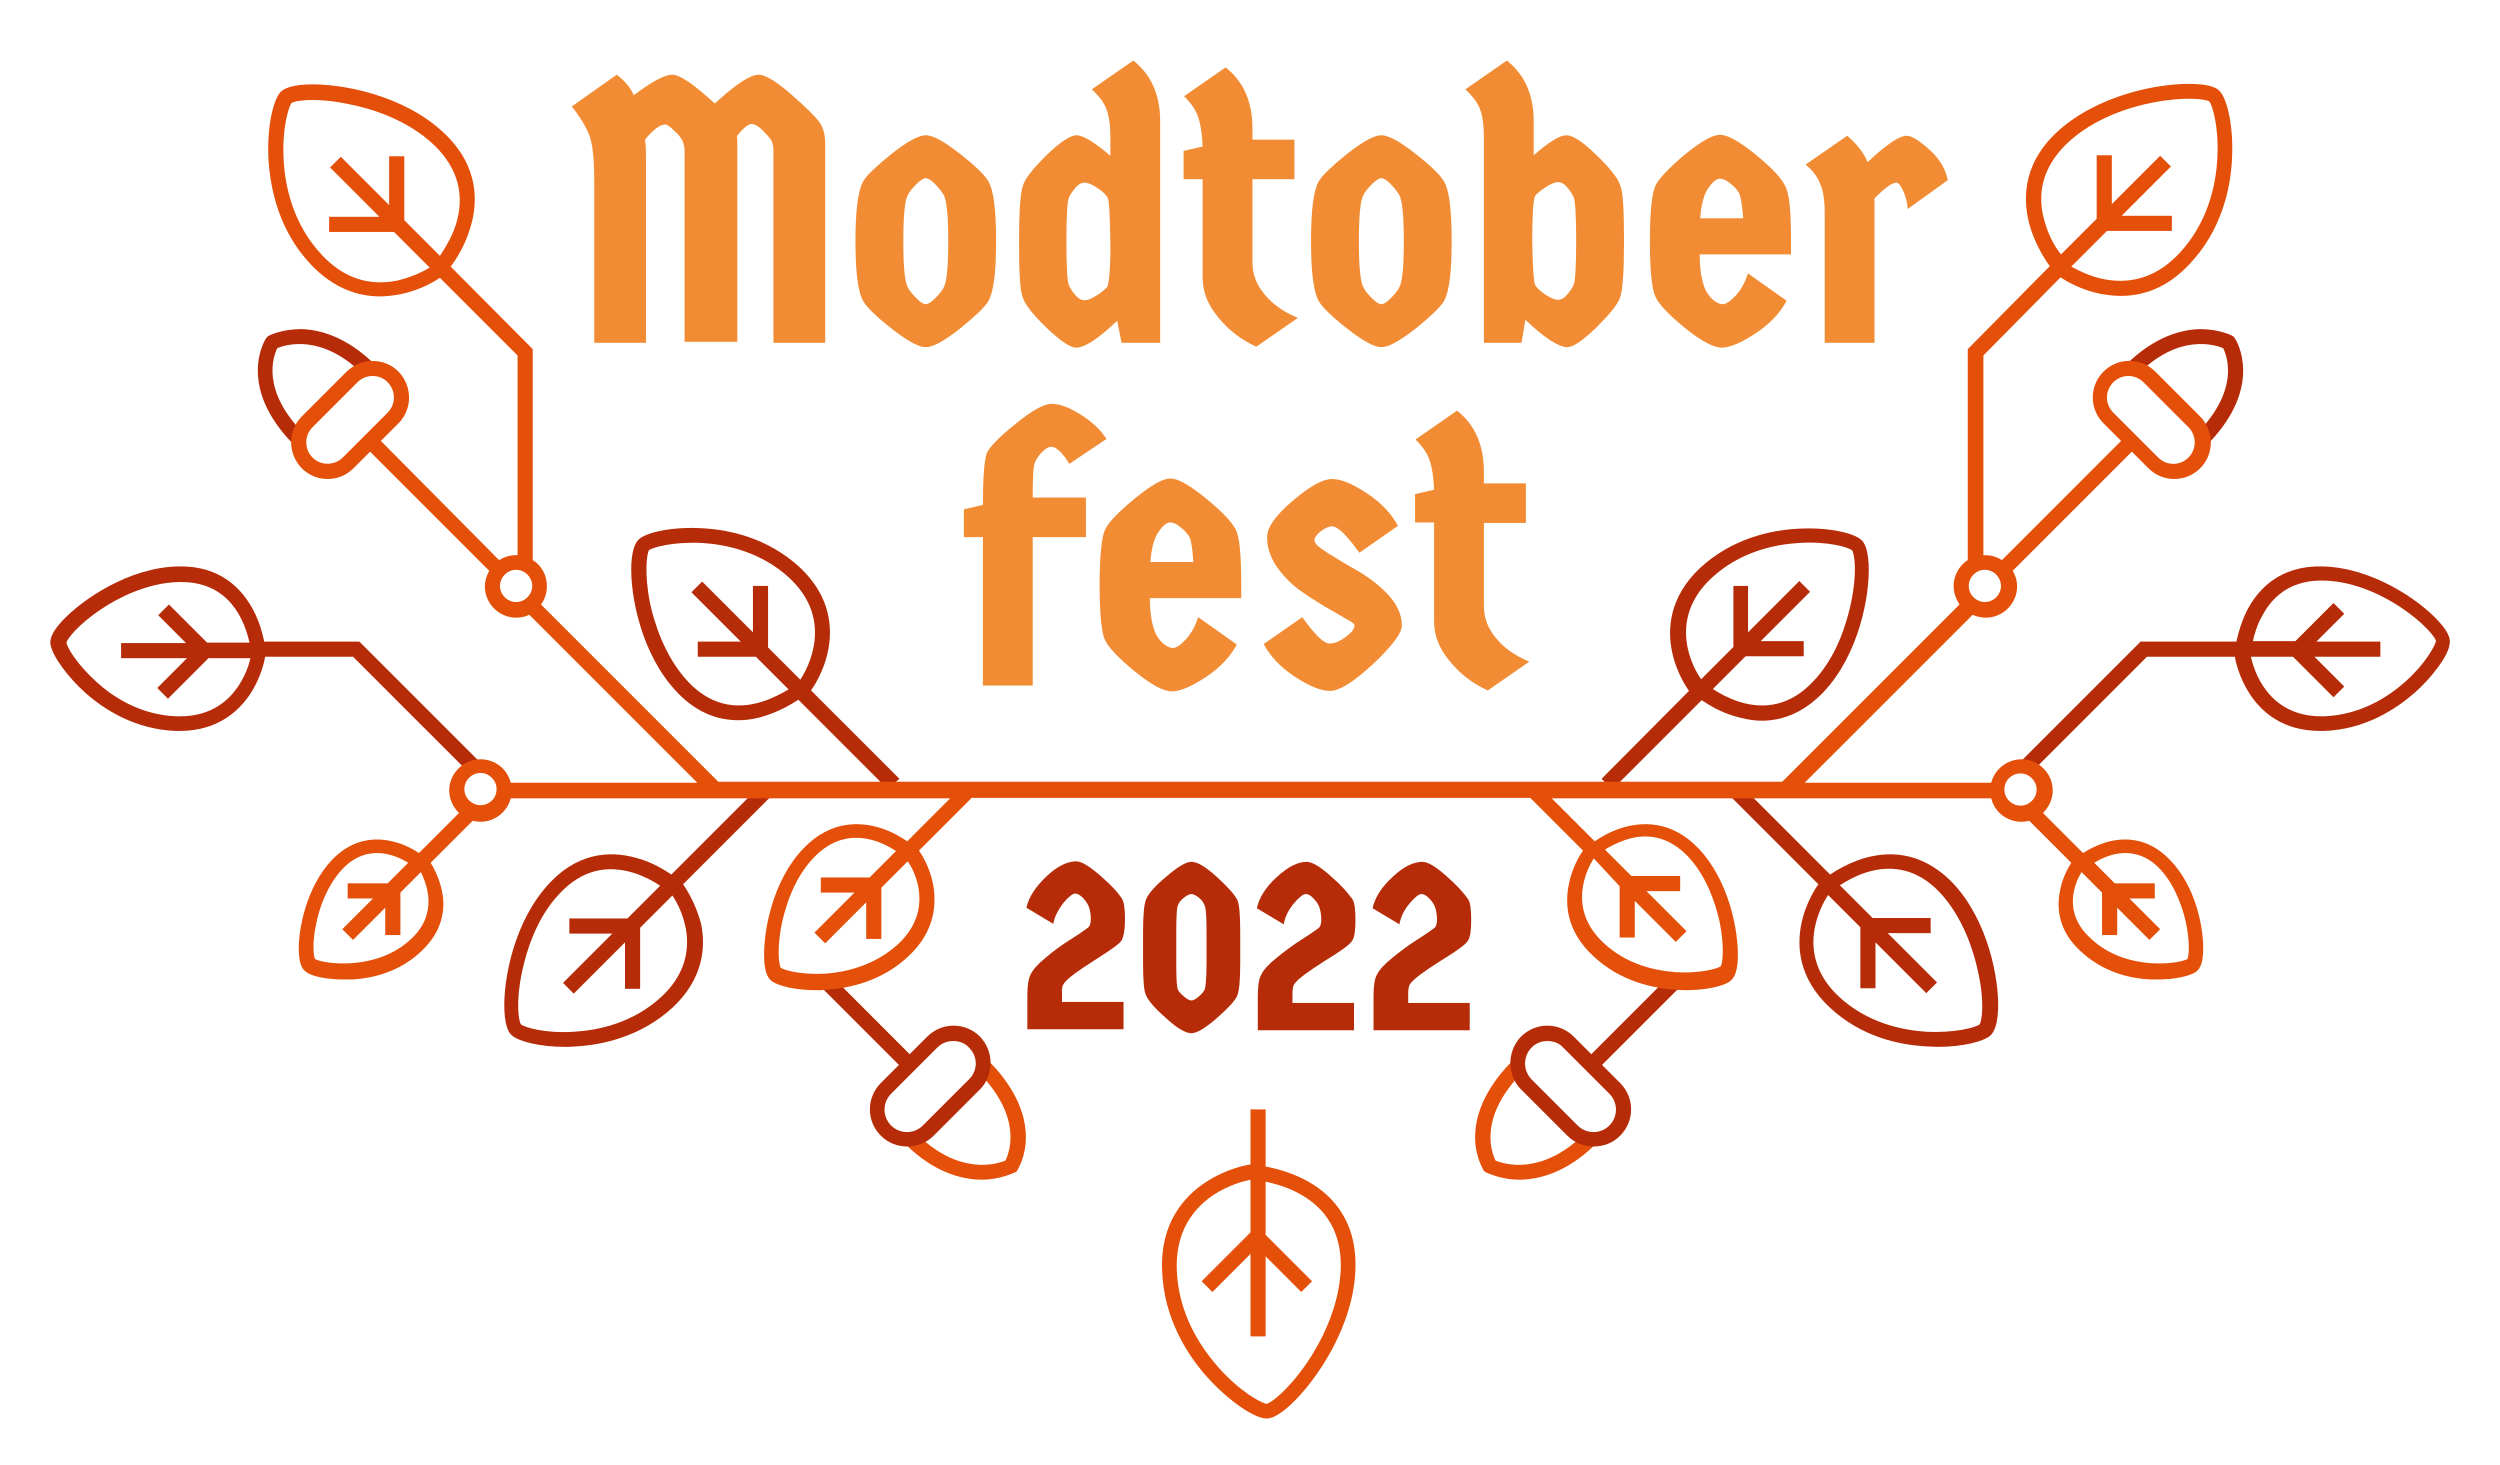 <?xml version="1.0" encoding="utf-8"?>
<!-- Generator: Adobe Illustrator 26.5.0, SVG Export Plug-In . SVG Version: 6.00 Build 0)  -->
<svg version="1.1" id="Logo" xmlns="http://www.w3.org/2000/svg" x="0px" y="0px"
     viewBox="0 0 512 300" style="enable-background:new 0 0 512 300;" xml:space="preserve">
<style type="text/css">
	.st0{fill:#E44F09;}
	.st1{fill:#B62C08;}
	.st2{fill:#F28C34;}
</style>
    <g>
	<path class="st0" d="M311.2,241.6c0.1,0,0.2,0,0.3,0c3.7-0.1,9.4-1.4,15.4-7.4l-2.2-2.2c-8.9,8.9-16.6,6.4-18.4,5.7
		c-0.8-1.6-3.7-8.9,5.7-18.3l-2.2-2.2c-3.5,3.5-7.7,9.1-7.7,15.7c0,4.1,1.7,6.6,1.7,6.7l0.2,0.3l0.3,0.2
		C304.7,240.2,307.3,241.6,311.2,241.6z"/>
        <path class="st1" d="M311.5,223.1l9.5,9.5c1.5,1.5,3.4,2.2,5.4,2.2c2,0,3.9-0.7,5.4-2.2c3-3,3-7.8,0-10.8l-3.7-3.7l16.1-16.1
		l-2.2-2.2l-16.1,16.1l-3.6-3.6c-3-3-7.8-3-10.8,0C308.6,215.3,308.6,220.2,311.5,223.1z M313.7,214.5c0.9-0.9,2.1-1.3,3.2-1.3
		c1.2,0,2.4,0.4,3.2,1.3l9.5,9.5c1.8,1.8,1.8,4.7,0,6.5c-1.8,1.8-4.7,1.8-6.5,0l-9.5-9.5C311.9,219.2,311.9,216.3,313.7,214.5z"/>
        <path class="st1" d="M249.1,208.6c-2.3,2-4,3-5.1,3c-1.2,0-2.9-1-5.1-3c-2.3-2-3.7-3.6-4.2-4.8c-0.4-0.7-0.6-2.9-0.6-6.7v-6.2
		c0-3.6,0.2-5.9,0.7-6.9c0.5-1.1,1.8-2.6,4.1-4.5c2.3-2,4-3,5.1-3c1.2,0,2.9,1,5.1,3c2.2,2,3.7,3.6,4.3,4.8c0.4,0.8,0.6,3,0.6,6.7
		v6.2c0,3.6-0.2,5.9-0.7,6.9C252.8,205.1,251.4,206.6,249.1,208.6z M242.5,204.1c0.6,0.5,1.1,0.8,1.5,0.8c0.4,0,0.9-0.3,1.5-0.8
		c0.6-0.5,1-1,1.2-1.4c0.2-0.4,0.4-2.3,0.4-5.6v-6.2c0-2.8-0.1-4.6-0.3-5.2c-0.2-0.7-0.6-1.3-1.2-1.8c-0.6-0.5-1.2-0.8-1.6-0.8
		c-0.4,0-1,0.3-1.6,0.8c-0.6,0.5-1,1-1.2,1.6c-0.2,0.5-0.3,2.4-0.3,5.5v6.2c0,3.3,0.1,5.2,0.4,5.6
		C241.5,203.2,241.9,203.6,242.5,204.1z"/>
        <path class="st1" d="M217.9,201.4c0.8-1.1,2.9-2.6,6.2-4.7c3.3-2.1,5.2-3.4,5.6-4.1c0.4-0.7,0.7-2.1,0.7-4.3c0-2.2-0.2-3.5-0.6-4.2
		c-0.8-1.3-2.3-2.9-4.5-4.8c-2.2-1.9-3.8-2.9-4.9-2.9c-1.8,0-3.9,1-6.1,3.1c-2.2,2.1-3.6,4.2-4.1,6.4l5.5,3.3c0.3-1.6,1.1-3,2.1-4.3
		c1.1-1.3,1.9-1.9,2.4-1.9c0.5,0,1,0.3,1.7,1c0.6,0.7,1,1.3,1.2,2c0.2,0.7,0.3,1.5,0.3,2.3c0,0.8-0.2,1.4-0.6,1.7
		c-0.4,0.3-1.5,1.1-3.4,2.3c-1.9,1.2-3.7,2.5-5.2,3.8c-1.6,1.3-2.6,2.4-3.1,3.4c-0.5,1-0.7,2.4-0.7,4.4v6.9h19.7v-5.6h-12.6v-1.8
		C217.4,202.5,217.6,201.8,217.9,201.4z"/>
        <path class="st1" d="M267.6,176.5c1.1,0,2.8,1,4.9,2.9c2.2,1.9,3.6,3.5,4.5,4.8c0.4,0.6,0.6,2,0.6,4.2c0,2.2-0.2,3.6-0.7,4.3
		c-0.4,0.7-2.3,2.1-5.6,4.1c-3.3,2.1-5.4,3.6-6.2,4.7c-0.3,0.4-0.4,1.1-0.4,2.1v1.8h12.6v5.6h-19.7V204c0-2,0.2-3.5,0.7-4.4
		c0.5-1,1.5-2.1,3.1-3.4c1.6-1.3,3.3-2.6,5.2-3.8c1.9-1.2,3-2,3.4-2.3c0.4-0.3,0.6-0.9,0.6-1.7c0-0.8-0.1-1.6-0.3-2.3
		c-0.2-0.7-0.6-1.4-1.2-2c-0.6-0.7-1.2-1-1.7-1c-0.5,0-1.3,0.6-2.4,1.9c-1.1,1.3-1.8,2.7-2.1,4.3l-5.5-3.3c0.5-2.2,1.8-4.3,4.1-6.4
		C263.8,177.5,265.8,176.5,267.6,176.5z"/>
        <path class="st1" d="M291.3,176.5c1.1,0,2.8,1,4.9,2.9c2.2,1.9,3.6,3.5,4.5,4.8c0.4,0.6,0.6,2,0.6,4.2c0,2.2-0.2,3.6-0.7,4.3
		c-0.4,0.7-2.3,2.1-5.6,4.1c-3.3,2.1-5.4,3.6-6.2,4.7c-0.3,0.4-0.4,1.1-0.4,2.1v1.8H301v5.6h-19.7V204c0-2,0.2-3.5,0.7-4.4
		c0.5-1,1.5-2.1,3.1-3.4c1.6-1.3,3.3-2.6,5.2-3.8c1.9-1.2,3-2,3.4-2.3c0.4-0.3,0.6-0.9,0.6-1.7c0-0.8-0.1-1.6-0.3-2.3
		c-0.2-0.7-0.6-1.4-1.2-2c-0.6-0.7-1.2-1-1.7-1c-0.5,0-1.3,0.6-2.4,1.9c-1.1,1.3-1.8,2.7-2.1,4.3l-5.5-3.3c0.5-2.2,1.8-4.3,4.1-6.4
		C287.4,177.5,289.5,176.5,291.3,176.5z"/>
        <path class="st1" d="M499.4,127.2c-4-4.4-13.7-11-23.8-11.2c-8.8-0.2-13.2,4.8-15.4,9c-1.2,2.4-1.8,4.7-2.2,6.4h-19.6l-24.3,24.3
		l2.2,2.2l23.4-23.4h18c0.1,0.7,0.8,4.2,3.1,7.7c2.3,3.5,6.6,7.5,14.4,7.5c0.2,0,0.5,0,0.8,0c8.3-0.3,14.6-4.4,18.5-7.8
		c3.4-3,7.1-7.7,7.2-10.2C501.8,131.3,501.9,129.9,499.4,127.2z M492.5,139.7c-3.5,3.1-9.1,6.7-16.5,7c-0.2,0-0.4,0-0.6,0
		c-11.1,0-13.9-9.7-14.4-12.2h8.6l8.3,8.3l2.2-2.2l-6.1-6.1h13.5v-3.1h-13.1l5.7-5.7l-2.2-2.2l-7.8,7.8h-8.7c0.3-1.4,0.8-3.2,1.8-5
		c2.6-5,6.8-7.5,12.6-7.4c6.8,0.1,12.9,3.5,15.9,5.5c4.8,3.2,7.1,6.2,7.2,6.9C498.6,132.4,496.7,136,492.5,139.7z"/>
        <path class="st1" d="M381.3,175.9c-2.7,0.9-5,2.2-6.5,3.2l-18.3-18.3l-2.2,2.2l18.1,18.1c-0.2,0.3-2.6,3.6-3.5,8.2
		c-0.9,4.5-0.6,11,5.8,17c6.5,6.1,14.3,7.7,19.8,8c0.8,0,1.5,0.1,2.3,0.1c5.2,0,9.4-1.1,10.8-2.3c0.3-0.3,1.4-1.2,1.6-5.1
		c0.3-6.3-2-18.6-9.4-26.3C393.1,173.9,386.1,174.4,381.3,175.9z M405.4,209.8c-0.7,0.6-5,1.8-10.9,1.5c-4.9-0.3-12.1-1.8-17.9-7.2
		c-9.3-8.7-3.6-18.7-2.2-20.8l6.6,6.6v12.5h3.1V193l10.4,10.4l2.2-2.2l-10.1-10.1h8.8v-3.1h-11.9l-6.7-6.7c1.4-0.9,3.2-1.9,5.3-2.6
		c5.7-1.8,10.8-0.5,15.1,4c5,5.3,7.1,12.5,7.9,16.3C406.5,205.2,405.9,209.2,405.4,209.8z"/>
        <path class="st1" d="M330.2,161.7l18.3-18.3c1.5,1,3.8,2.4,6.5,3.2c1.7,0.5,3.7,1,5.8,1c3.9,0,8.3-1.4,12.5-5.7
		c7.4-7.7,9.7-20,9.4-26.3c-0.2-3.9-1.2-4.8-1.6-5.1c-1.6-1.4-6.9-2.6-13.1-2.2c-5.4,0.3-13.3,2-19.8,8c-6.4,6-6.7,12.6-5.8,17
		c0.9,4.6,3.3,7.9,3.5,8.2L328,159.5L330.2,161.7z M350.5,118.4c5.8-5.4,12.9-6.9,17.9-7.2c5.9-0.4,10.2,0.9,10.9,1.5
		c0.5,0.7,1.1,4.6-0.2,10.7c-0.8,3.8-2.8,11.1-7.9,16.3c-4.3,4.5-9.4,5.8-15.1,4c-2.1-0.7-4-1.7-5.3-2.6l6.7-6.7h11.9v-3.1h-8.8
		l10.1-10.1l-2.2-2.2L358,129.5V120H355v12.5l-6.6,6.6C346.9,137.1,341.2,127.1,350.5,118.4z"/>
        <path class="st1" d="M455.3,71.3c0.8,1.6,3.5,8.6-5.6,17.7l2.2,2.2c3.4-3.4,7.5-8.8,7.5-15.3c0-4-1.6-6.5-1.7-6.6l-0.2-0.3
		l-0.3-0.2c-0.1-0.1-2.7-1.4-6.7-1.4c-3.6,0.1-9.1,1.4-15,7.2l2.2,2.2C446.1,68.2,453.6,70.6,455.3,71.3z"/>
        <path class="st1" d="M73.6,131.4H54.1c-0.3-1.7-1-4.1-2.2-6.4c-2.2-4.2-6.6-9.2-15.4-9c-10.1,0.2-19.7,6.8-23.8,11.2
		c-2.5,2.7-2.4,4.1-2.4,4.5c0.2,2.5,3.8,7.2,7.2,10.2c3.8,3.4,10.2,7.5,18.5,7.8c0.3,0,0.5,0,0.8,0c7.8,0,12.1-4.1,14.4-7.5
		c2.3-3.5,3-7,3.1-7.7h18l23.4,23.4l2.2-2.2L73.6,131.4z M36.9,146.7c-0.2,0-0.4,0-0.6,0c-7.4-0.2-13.1-3.9-16.5-7
		c-4.1-3.7-6.1-7.2-6.2-8.1c0.2-0.8,2.4-3.7,7.2-6.9c3-2,9.2-5.4,15.9-5.5c0.1,0,0.3,0,0.4,0c10,0,13,8,14,12.4h-8.7l-7.8-7.8
		l-2.2,2.2l5.7,5.7H24.8v3.1h13.5l-6.1,6.1l2.2,2.2l8.3-8.3h8.6C50.8,137,47.9,146.7,36.9,146.7z"/>
        <path class="st0" d="M201,241.6c-0.1,0-0.2,0-0.3,0c-3.7-0.1-9.4-1.4-15.4-7.4l2.2-2.2c8.9,8.9,16.6,6.4,18.4,5.7
		c0.8-1.6,3.7-8.9-5.7-18.3l2.2-2.2c3.5,3.5,7.7,9.1,7.7,15.7c0,4.1-1.7,6.6-1.7,6.7l-0.2,0.3l-0.3,0.2
		C207.5,240.2,204.9,241.6,201,241.6z"/>
        <path class="st1" d="M200.7,212.3c-3-3-7.8-3-10.8,0l-3.6,3.6l-16.1-16.1L168,202l16.1,16.1l-3.7,3.7c-3,3-3,7.8,0,10.8
		c1.5,1.5,3.4,2.2,5.4,2.2c2,0,3.9-0.7,5.4-2.2l9.5-9.5C203.6,220.2,203.6,215.3,200.7,212.3z M198.5,221l-9.5,9.5
		c-1.8,1.8-4.7,1.8-6.5,0c-1.8-1.8-1.8-4.7,0-6.5l9.5-9.5c0.9-0.9,2.1-1.3,3.2-1.3c1.2,0,2.4,0.4,3.2,1.3
		C200.3,216.3,200.3,219.2,198.5,221z"/>
        <path class="st1" d="M139.9,181.1L158,163l-2.2-2.2l-18.3,18.3c-1.5-1-3.8-2.4-6.5-3.2c-4.8-1.5-11.8-2-18.3,4.8
		c-7.4,7.7-9.7,20-9.4,26.3c0.2,3.9,1.2,4.8,1.6,5.1c1.4,1.2,5.7,2.3,10.8,2.3c0.7,0,1.5,0,2.3-0.1c5.4-0.3,13.3-2,19.8-8
		c6.4-6,6.7-12.6,5.8-17C142.4,184.6,140.1,181.4,139.9,181.1z M135.5,204.1c-5.8,5.4-12.9,6.9-17.9,7.2c-5.9,0.4-10.2-0.9-10.9-1.5
		c-0.5-0.7-1.1-4.6,0.2-10.7c0.8-3.8,2.8-11.1,7.9-16.3c4.3-4.5,9.4-5.8,15.1-4c2.1,0.7,4,1.7,5.3,2.6l-6.7,6.7h-11.9v3.1h8.8
		l-10.1,10.1l2.2,2.2L128,193v9.5h3.1v-12.5l6.6-6.6C139.1,185.4,144.8,195.4,135.5,204.1z"/>
        <path class="st1" d="M184.2,159.5l-18.1-18.1c0.2-0.3,2.6-3.6,3.5-8.2c0.9-4.5,0.6-11-5.8-17c-6.5-6-14.3-7.7-19.8-8
		c-6.2-0.4-11.5,0.8-13.1,2.2c-0.3,0.3-1.4,1.2-1.6,5.1c-0.3,6.3,2,18.6,9.4,26.3c4.2,4.4,8.6,5.7,12.5,5.7c2.1,0,4.1-0.4,5.8-1
		c2.7-0.9,5-2.2,6.5-3.2l18.3,18.3L184.2,159.5z M156.1,143.7c-5.7,1.8-10.8,0.5-15.1-4c-5-5.3-7.1-12.5-7.9-16.3
		c-1.2-6.1-0.6-10.1-0.2-10.7c0.7-0.6,5-1.8,10.9-1.5c4.9,0.3,12.1,1.8,17.9,7.2c9.3,8.7,3.6,18.7,2.2,20.8l-6.6-6.6V120h-3.1v9.5
		l-10.4-10.4l-2.2,2.2l10.1,10.1h-8.8v3.1h11.9l6.7,6.7C160.1,142,158.3,143,156.1,143.7z"/>
        <path class="st1" d="M60.3,91.2c-3.4-3.4-7.5-8.8-7.5-15.3c0-4,1.6-6.5,1.7-6.6l0.2-0.3l0.3-0.2c0.1-0.1,2.7-1.4,6.7-1.4
		c3.6,0.1,9.1,1.4,15,7.2l-2.2,2.2c-8.6-8.6-16-6.2-17.7-5.5c-0.8,1.6-3.5,8.6,5.6,17.7L60.3,91.2z"/>
        <path class="st0" d="M422,56.8c1.2,0.8,4.2,2.6,8.3,3.4c1.2,0.2,2.6,0.4,4,0.4c4.3,0,9.4-1.4,14.2-6.6c6.5-6.9,8.3-15.4,8.6-21.2
		c0.4-6.6-0.9-12.3-2.4-14c-0.3-0.4-1.3-1.5-5.4-1.6c-6.8-0.3-20,2.2-28.3,10.1c-7.2,6.9-6.7,14.5-5.1,19.6c1.1,3.3,2.7,6,3.9,7.6
		L403,71.5l0,43.2c-1.7,1.1-2.9,3.1-2.9,5.3c0,1.4,0.5,2.7,1.2,3.8l-36.3,36.3H256.3h-0.4H147.1l-36.3-36.3c0.8-1.1,1.2-2.4,1.2-3.8
		c0-2.2-1.1-4.2-2.9-5.3V71.5L92.3,54.6c1.2-1.6,2.9-4.3,3.9-7.6c1.7-5.1,2.1-12.7-5.1-19.6c-8.3-8-21.4-10.4-28.3-10.1
		c-4.1,0.2-5.1,1.3-5.4,1.6c-1.5,1.7-2.8,7.4-2.4,14c0.4,5.8,2.1,14.3,8.6,21.2c4.8,5.1,9.9,6.6,14.2,6.6c1.4,0,2.8-0.2,4-0.4
		c4.1-0.8,7.1-2.6,8.3-3.4l15.9,15.9v40.9c-0.1,0-0.3,0-0.4,0c-1.2,0-2.4,0.4-3.4,1L78,90.3l3.6-3.6c2.9-2.9,2.9-7.6,0-10.6
		c-2.9-2.9-7.6-2.9-10.6,0l-9.2,9.2c-2.9,2.9-2.9,7.6,0,10.6c1.5,1.5,3.4,2.2,5.3,2.2c1.9,0,3.8-0.7,5.3-2.2l3.4-3.4l24.4,24.4
		c-0.5,0.9-0.9,2-0.9,3.2c0,3.5,2.9,6.4,6.4,6.4c1,0,1.9-0.2,2.7-0.6l34.4,34.4h-38.2c-0.7-2.8-3.2-4.8-6.2-4.8
		c-3.5,0-6.4,2.9-6.4,6.4c0,1.8,0.8,3.4,2,4.6l-8.2,8.2c-1.1-0.7-2.6-1.6-4.4-2.1c-3.5-1.1-8.7-1.4-13.4,3.5
		c-5.3,5.6-7,14.4-6.8,18.9c0.1,2,0.5,3.3,1.3,3.9c1.2,1.1,4.5,1.7,8,1.7c0.5,0,1.1,0,1.6,0c3.9-0.2,9.6-1.4,14.2-5.8
		c4.7-4.4,4.9-9.2,4.2-12.4c-0.6-2.8-1.8-4.9-2.3-5.7l8.6-8.6c0.5,0.1,1.1,0.2,1.6,0.2c3,0,5.5-2.1,6.2-4.8h90l-8.8,8.8
		c-1.3-0.9-3.2-2-5.4-2.7c-4.1-1.3-10.2-1.7-15.8,4.1c-6.4,6.6-8.3,17.1-8.1,22.6c0.1,3.4,1.1,4.2,1.4,4.5c1.4,1.2,5.3,2,9.4,2
		c0.6,0,1.2,0,1.9-0.1c4.7-0.3,11.4-1.7,16.9-6.9c5.5-5.2,5.7-10.8,5-14.7c-0.7-3.6-2.4-6.2-2.9-6.9l10.8-10.8h57h0.4h57l10.8,10.8
		c-0.5,0.7-2.2,3.3-2.9,6.9c-0.8,3.9-0.6,9.5,5,14.7c5.5,5.2,12.3,6.6,16.9,6.9c0.6,0,1.2,0.1,1.9,0.1c4.1,0,8.1-0.8,9.4-2
		c0.3-0.3,1.3-1.1,1.4-4.5c0.2-5.4-1.7-15.9-8.1-22.6c-5.6-5.8-11.7-5.4-15.8-4.1c-2.2,0.7-4.1,1.8-5.4,2.7l-8.8-8.8h90
		c0.7,2.8,3.2,4.8,6.2,4.8c0.6,0,1.1-0.1,1.6-0.2l8.6,8.6c-0.5,0.8-1.8,2.9-2.3,5.7c-0.7,3.3-0.5,8.1,4.2,12.4
		c4.7,4.4,10.3,5.6,14.2,5.8c0.5,0,1.1,0,1.6,0c3.5,0,6.8-0.7,8-1.7c0.8-0.7,1.2-1.9,1.3-3.9c0.2-4.6-1.4-13.4-6.8-18.9
		c-4.7-4.9-9.9-4.6-13.4-3.5c-1.8,0.6-3.3,1.4-4.4,2.1l-8.2-8.2c1.2-1.2,2-2.8,2-4.6c0-3.5-2.9-6.4-6.4-6.4c-3,0-5.5,2.1-6.2,4.8
		h-38.2l34.4-34.4c0.8,0.4,1.8,0.6,2.7,0.6c3.5,0,6.4-2.9,6.4-6.4c0-1.2-0.3-2.2-0.9-3.2l24.4-24.4l3.4,3.4c1.4,1.4,3.3,2.2,5.3,2.2
		c2,0,3.9-0.8,5.3-2.2c2.9-2.9,2.9-7.6,0-10.6l-9.2-9.2c-1.4-1.4-3.3-2.2-5.3-2.2c-2,0-3.9,0.8-5.3,2.2c-1.4,1.4-2.2,3.3-2.2,5.3
		c0,2,0.8,3.9,2.2,5.3l3.6,3.6l-24.4,24.4c-1-0.6-2.1-1-3.4-1c-0.1,0-0.3,0-0.4,0l0-40.9L422,56.8z M418.9,45.9
		c-2-6.2-0.5-11.7,4.3-16.4c5.7-5.5,13.5-7.7,17.7-8.5c6.7-1.3,10.9-0.7,11.6-0.2c0.6,0.8,2,5.3,1.6,11.8c-0.3,5.3-1.9,13-7.8,19.3
		c-4.3,4.6-9.5,6.4-15.3,5.3c-3.1-0.6-5.5-1.9-6.8-2.6l7.3-7.3h13.3v-3.1h-10.3l10.1-10.1l-2.2-2.2l-9.9,9.9l0-10h-3.1l0,13
		l-7.3,7.3C421.1,50.9,419.7,48.6,418.9,45.9z M90.1,52.4l-7.3-7.3V32h-3.1v10l-9.9-9.9l-2.2,2.2l10.1,10.1H67.4v3.1h13.3l7.3,7.3
		c-1.3,0.8-3.7,2-6.8,2.7c-5.8,1.1-10.9-0.6-15.3-5.3c-5.9-6.3-7.5-14-7.8-19.3c-0.4-6.5,1-11,1.6-11.8c0.7-0.5,4.9-1.2,11.6,0.2
		c4.2,0.8,12,3,17.7,8.5c4.8,4.7,6.3,10.2,4.3,16.4C92.5,48.6,91.1,50.9,90.1,52.4z M70.2,93.7c-1.7,1.7-4.5,1.7-6.2,0
		c-1.7-1.7-1.7-4.5,0-6.2l9.2-9.2c0.9-0.9,2-1.3,3.1-1.3s2.3,0.4,3.1,1.3c1.7,1.7,1.7,4.5,0,6.2L70.2,93.7z M105.7,123.3
		c-1.8,0-3.3-1.5-3.3-3.3s1.5-3.3,3.3-3.3c1.8,0,3.3,1.5,3.3,3.3S107.5,123.3,105.7,123.3z M84.2,192.3c-7.1,6.7-18,5.1-19.7,4.1
		c-0.3-0.7-0.6-3.5,0.3-7.4c0.5-2.6,2-7.5,5.4-11.1c4.9-5.1,10.5-3,13.4-1.2l-4.2,4.2h-8.2v3.1h5.2l-6.3,6.3l2.2,2.2l6.6-6.6v5.6
		h3.1v-8.7l4.2-4.2C87.2,180.7,90,186.9,84.2,192.3z M98.4,164.9c-1.8,0-3.3-1.5-3.3-3.3c0-1.8,1.5-3.3,3.3-3.3
		c1.8,0,3.3,1.5,3.3,3.3C101.7,163.5,100.2,164.9,98.4,164.9z M184,193.3c-4.9,4.5-10.8,5.8-14.9,6.1c-4.9,0.3-8.5-0.7-9.2-1.2
		c-0.4-0.6-0.8-4,0.2-9c0.7-3.2,2.4-9.3,6.6-13.6c6.3-6.6,13.4-3.6,16.8-1.3l-5.4,5.4h-10v3.1h6.9l-8.2,8.2l2.2,2.2l8.4-8.4v7.5h3.1
		v-10.5l5.4-5.4C187.3,178.3,191.4,186.3,184,193.3z M331.7,181.5v10.5h3.1v-7.5l8.4,8.4l2.2-2.2l-8.2-8.2h6.9v-3.1h-10l-5.4-5.4
		c1.1-0.7,2.5-1.4,4.2-2c4.8-1.6,9.1-0.4,12.7,3.3c4.2,4.4,5.9,10.4,6.6,13.6c1,5,0.6,8.4,0.2,9c-0.7,0.5-4.3,1.5-9.2,1.2
		c-4.1-0.3-10.1-1.5-14.9-6.1c-7.4-7-3.3-15-1.9-17.2L331.7,181.5z M426.3,178.6l4.2,4.2v8.7h3.1v-5.6l6.6,6.6l2.2-2.2l-6.3-6.3h5.2
		v-3.1h-8.2l-4.2-4.2c2.9-1.8,8.5-3.9,13.4,1.2c3.4,3.6,4.8,8.5,5.4,11.1c0.8,3.9,0.6,6.7,0.3,7.4c-1.7,1-12.5,2.6-19.7-4.1
		C422.2,186.9,425,180.7,426.3,178.6z M413.8,158.4c1.8,0,3.3,1.5,3.3,3.3c0,1.8-1.5,3.3-3.3,3.3c-1.8,0-3.3-1.5-3.3-3.3
		C410.5,159.8,412,158.4,413.8,158.4z M432.8,84.5c-0.8-0.8-1.3-1.9-1.3-3.1c0-1.2,0.5-2.3,1.3-3.1c0.8-0.8,1.9-1.3,3.1-1.3
		c1.2,0,2.3,0.5,3.1,1.3l9.2,9.2c1.7,1.7,1.7,4.5,0,6.2c-0.8,0.8-1.9,1.3-3.1,1.3s-2.3-0.5-3.1-1.3L432.8,84.5z M406.5,116.7
		c1.8,0,3.3,1.5,3.3,3.3s-1.5,3.3-3.3,3.3c-1.8,0-3.3-1.5-3.3-3.3S404.7,116.7,406.5,116.7z"/>
        <path class="st2" d="M140.2,70.2V30.9c0-0.9-0.2-1.6-0.5-2.2c-0.3-0.6-0.9-1.3-1.7-2c-0.8-0.8-1.4-1.2-1.8-1.2c-1,0-2.4,1-4.1,3.1
		c0.2,1.3,0.2,2.6,0.2,4.1v37.5h-10.6v-33c0-4.4-0.3-7.4-0.9-9.2c-0.6-1.7-1.8-3.8-3.7-6.2l9.2-6.5c1.6,1.2,2.8,2.6,3.5,4.2
		c3.7-2.8,6.3-4.2,7.9-4.2s4.4,2,8.7,5.9c4.3-4,7.3-5.9,9-5.9c1.3,0,3.5,1.3,6.6,4c3.1,2.7,5,4.6,5.8,5.7c0.8,1.1,1.2,2.6,1.2,4.4
		v40.8h-10.6V30.9c0-1-0.2-1.7-0.5-2.3c-0.4-0.5-1-1.2-1.8-2c-0.8-0.8-1.6-1.2-2.2-1.2c-0.6,0-1.7,0.8-3,2.5
		c0.1,0.3,0.1,0.7,0.1,1.3v40.8H140.2z"/>
        <path class="st2" d="M196.6,67.3c-3.2,2.5-5.5,3.8-7,3.8c-1.5,0-3.8-1.3-7-3.8c-3.2-2.5-5.1-4.4-5.8-5.6c-1.1-1.9-1.6-6-1.6-12.3
		s0.5-10.4,1.6-12.3c0.7-1.2,2.7-3.1,5.8-5.6c3.2-2.5,5.5-3.8,7-3.8c1.5,0,3.8,1.3,7,3.8c3.2,2.5,5.1,4.4,5.8,5.6
		c1.1,1.8,1.6,5.9,1.6,12.3s-0.5,10.4-1.6,12.3C201.7,62.9,199.7,64.8,196.6,67.3z M187.7,61.1c0.8,0.8,1.4,1.2,1.9,1.2
		c0.5,0,1.1-0.4,1.9-1.2c0.8-0.8,1.4-1.5,1.7-2.1c0.7-1.1,1-4.3,1-9.6c0-5.2-0.3-8.5-1-9.6c-0.4-0.6-0.9-1.3-1.7-2.1
		c-0.8-0.8-1.4-1.2-1.9-1.2c-0.5,0-1.1,0.4-1.9,1.2c-0.8,0.8-1.4,1.5-1.7,2.1c-0.7,1.1-1,4.3-1,9.6s0.3,8.5,1,9.6
		C186.3,59.6,186.9,60.3,187.7,61.1z"/>
        <path class="st2" d="M214.3,31.8c2.8-2.7,4.9-4.1,6.2-4.1c1.3,0,3.6,1.4,6.9,4.2v-3.8c0-2.6-0.3-4.6-0.9-6
		c-0.6-1.4-1.6-2.6-2.9-3.8l8.5-5.9c3.7,2.9,5.5,7.1,5.5,12.4v45.4h-7.9l-0.9-4.5c-3.8,3.6-6.6,5.5-8.4,5.5c-1.2,0-3.3-1.4-6.1-4.1
		c-2.8-2.7-4.4-4.8-4.8-6.1c-0.6-1.3-0.8-5.1-0.8-11.5s0.3-10.2,0.8-11.5C209.9,36.6,211.5,34.6,214.3,31.8z M226.8,40.4
		c-0.4-0.6-1.1-1.3-2.2-2c-1.1-0.7-1.9-1-2.5-1c-0.6,0-1.2,0.3-1.8,1c-0.6,0.7-1.1,1.4-1.4,2.1c-0.3,0.7-0.5,3.7-0.5,9
		c0,5.3,0.2,8.2,0.5,8.9c0.3,0.7,0.8,1.4,1.4,2.1c0.6,0.7,1.2,1,1.8,1s1.4-0.3,2.5-1c1.1-0.7,1.8-1.3,2.2-1.8
		c0.3-0.7,0.5-2.8,0.6-6.2v-2.9C227.3,44.1,227.2,41,226.8,40.4z"/>
        <path class="st2" d="M256.5,36.7v17c0,2.4,0.8,4.6,2.5,6.6c1.6,2,3.9,3.6,6.8,4.8l-8.5,5.9c-3.1-1.4-5.7-3.4-7.8-6
		c-2.1-2.5-3.2-5.2-3.2-8.1V36.7h-3.9v-5.8l3.9-0.9c-0.1-2.5-0.4-4.5-0.9-6c-0.5-1.5-1.5-2.9-2.9-4.3l8.5-5.9
		c3.7,2.9,5.5,7.1,5.5,12.5v2.3h8.6v8.1H256.5z"/>
        <path class="st2" d="M289.9,67.3c-3.2,2.5-5.5,3.8-7,3.8c-1.5,0-3.8-1.3-7-3.8c-3.2-2.5-5.1-4.4-5.8-5.6c-1.1-1.9-1.6-6-1.6-12.3
		s0.5-10.4,1.6-12.3c0.7-1.2,2.7-3.1,5.8-5.6c3.2-2.5,5.5-3.8,7-3.8c1.5,0,3.8,1.3,7,3.8c3.2,2.5,5.1,4.4,5.8,5.6
		c1.1,1.8,1.6,5.9,1.6,12.3s-0.5,10.4-1.6,12.3C295,62.9,293,64.8,289.9,67.3z M281,61.1c0.8,0.8,1.4,1.2,1.9,1.2s1.1-0.4,1.9-1.2
		c0.8-0.8,1.4-1.5,1.7-2.1c0.7-1.1,1-4.3,1-9.6c0-5.2-0.3-8.5-1-9.6c-0.4-0.6-0.9-1.3-1.7-2.1c-0.8-0.8-1.4-1.2-1.9-1.2
		s-1.1,0.4-1.9,1.2c-0.8,0.8-1.4,1.5-1.7,2.1c-0.7,1.1-1,4.3-1,9.6s0.3,8.5,1,9.6C279.6,59.6,280.2,60.3,281,61.1z"/>
        <path class="st2" d="M303.9,70.2V28.1c0-2.6-0.3-4.6-0.9-6c-0.6-1.4-1.6-2.6-2.9-3.8l8.5-5.9c3.7,2.9,5.5,7.1,5.5,12.4v7
		c3.1-2.7,5.3-4.1,6.7-4.1c1.4,0,3.4,1.4,6.2,4.1c2.8,2.7,4.4,4.8,4.8,6.1c0.6,1.3,0.8,5.1,0.8,11.5s-0.3,10.2-0.8,11.5
		c-0.4,1.3-2,3.3-4.8,6.1c-2.8,2.7-4.8,4.1-6,4.1c-1.8,0-4.7-1.9-8.6-5.6l-0.8,4.7H303.9z M314.4,58.4c0.4,0.6,1.1,1.3,2.2,2
		c1.1,0.7,1.9,1,2.5,1c0.6,0,1.2-0.3,1.8-1c0.6-0.7,1.1-1.4,1.4-2.1c0.3-0.7,0.5-3.7,0.5-9c0-5.3-0.2-8.2-0.5-8.9
		c-0.3-0.7-0.8-1.4-1.4-2.1c-0.6-0.7-1.2-1-1.8-1s-1.4,0.3-2.5,1c-1.1,0.7-1.8,1.3-2.2,1.8c-0.4,0.9-0.6,4-0.6,9.3
		C313.9,54.8,314.1,57.8,314.4,58.4z"/>
        <path class="st2" d="M366.8,49.3v2.8h-18.7c0,3.1,0.4,5.5,1.2,7.3c0.3,0.6,0.7,1.2,1.4,1.9c0.7,0.6,1.4,1,2.1,1
		c0.7,0,1.6-0.6,2.7-1.8c1.1-1.2,1.9-2.7,2.5-4.5l7.9,5.6c-1.4,2.6-3.5,4.8-6.4,6.7c-2.9,1.9-5.2,2.9-6.9,2.9
		c-1.7,0-4.3-1.4-7.6-4.1c-3.3-2.7-5.3-4.8-6-6.4c-0.7-1.5-1.1-5.3-1.1-11.3c0-6,0.4-9.7,1.1-11.3c0.7-1.5,2.7-3.6,6-6.4
		c3.3-2.7,5.7-4.1,7.3-4.1c1.5,0,4,1.4,7.3,4.1c3.3,2.7,5.3,4.8,6,6.4C366.5,39.7,366.8,43.4,366.8,49.3z M356.2,39.6
		c-0.4-0.7-1-1.4-1.8-2c-0.8-0.7-1.5-1-2.2-1c-0.7,0-1.5,0.7-2.4,2c-0.9,1.4-1.4,3.4-1.6,6.1h8.8C356.8,42,356.5,40.3,356.2,39.6z"
        />
        <path class="st2" d="M383.9,70.2h-10.2V43.6c0-2.6-0.3-4.7-1-6.1c-0.6-1.5-1.6-2.7-2.9-3.8l8.5-5.9c1.8,1.5,3.3,3.3,4.2,5.4
		c3.8-3.6,6.5-5.4,8-5.4c1,0,2.6,1,4.7,2.9c2.1,1.9,3.3,4,3.7,6.2l-8.2,5.9c-0.1-1.2-0.3-2.4-0.9-3.6c-0.5-1.2-1-1.8-1.4-1.8
		c-0.9,0-2.4,1.1-4.5,3.2V70.2z"/>
        <path class="st2" d="M197.4,110.1v-5.8l3.9-0.9c0-5.8,0.3-9.3,0.8-10.6c0.6-1.3,2.5-3.3,5.9-6c3.3-2.7,5.8-4.1,7.4-4.1
		c1.6,0,3.5,0.7,5.9,2.2c2.4,1.5,4.1,3.1,5.3,5l-7.6,5.1c-1.4-2.3-2.7-3.5-3.7-3.5c-0.5,0-1.1,0.3-1.8,1c-0.7,0.7-1.2,1.4-1.5,2.1
		c-0.4,0.7-0.5,3.2-0.5,7.3h10.9v8.1h-10.9v30.4h-10.2v-30.4H197.4z"/>
        <path class="st2" d="M254.2,119.7v2.8h-18.7c0,3.1,0.4,5.5,1.2,7.3c0.3,0.6,0.7,1.2,1.4,1.9c0.7,0.6,1.4,1,2.1,1
		c0.7,0,1.6-0.6,2.7-1.8c1.1-1.2,1.9-2.7,2.5-4.5l7.9,5.6c-1.4,2.6-3.5,4.8-6.4,6.7c-2.9,1.9-5.2,2.9-6.9,2.9
		c-1.7,0-4.3-1.4-7.6-4.1c-3.3-2.7-5.3-4.8-6.1-6.4c-0.7-1.5-1.1-5.3-1.1-11.3c0-6,0.4-9.7,1.1-11.3c0.7-1.5,2.7-3.6,6.1-6.4
		c3.3-2.7,5.7-4.1,7.3-4.1s4,1.4,7.3,4.1c3.3,2.7,5.3,4.8,6.1,6.4C253.9,110.1,254.2,113.8,254.2,119.7z M243.6,110
		c-0.4-0.7-1-1.4-1.8-2c-0.8-0.7-1.5-1-2.2-1c-0.7,0-1.5,0.7-2.4,2c-0.9,1.4-1.4,3.4-1.6,6.1h8.8C244.2,112.4,244,110.7,243.6,110z"
        />
        <path class="st2" d="M287.1,128.1c0,1.6-2,4.2-5.9,7.9c-4,3.7-6.9,5.5-8.8,5.5c-1.9,0-4.3-1-7.2-2.9c-2.9-1.9-5-4.1-6.4-6.7
		l7.9-5.5c2.6,3.6,4.4,5.4,5.6,5.4c0.9,0,2-0.4,3.2-1.3c1.3-0.9,1.9-1.7,1.9-2.5c0-0.2-0.6-0.7-1.8-1.3c-1.2-0.7-2.7-1.6-4.5-2.6
		c-1.8-1.1-3.5-2.2-5.3-3.5c-1.7-1.3-3.2-2.9-4.5-4.8c-1.2-1.9-1.8-3.8-1.8-5.8c0-2,1.7-4.4,5.2-7.4c3.5-3,6.2-4.5,8.1-4.5
		c1.9,0,4.2,1,7.1,2.9c2.9,1.9,5,4.1,6.4,6.7l-7.9,5.5c-2.6-3.6-4.4-5.4-5.6-5.4c-0.6,0-1.4,0.3-2.3,1c-0.9,0.7-1.3,1.3-1.3,1.9
		c0,0.6,0.9,1.4,2.8,2.6c1.9,1.2,3.9,2.4,6.2,3.7c2.2,1.3,4.3,2.9,6.2,4.9C286.2,123.9,287.1,126,287.1,128.1z"/>
        <path class="st2" d="M303.9,107.1v17c0,2.4,0.8,4.6,2.5,6.6c1.6,2,3.9,3.6,6.8,4.8l-8.5,5.9c-3.1-1.4-5.7-3.4-7.8-6
		c-2.1-2.5-3.2-5.2-3.2-8.1v-20.3h-3.9v-5.8l3.9-0.9c-0.1-2.5-0.4-4.5-0.9-6c-0.5-1.5-1.5-2.9-2.9-4.3l8.5-5.9
		c3.7,2.9,5.5,7.1,5.5,12.5V99h8.6v8.1H303.9z"/>
        <path class="st0" d="M267,241.5c-2.9-1.5-5.8-2.2-7.8-2.6v-11.7h-3.1v11.3l-0.1,0c-0.2,0-4.7,0.7-9.2,3.7
		c-4.2,2.8-9.2,8.2-8.8,17.9c0.3,9.9,5.2,17.4,9.2,21.9c4.6,5.1,9.7,8.4,12,8.5c0.1,0,0.1,0,0.2,0c0.7,0,2.1-0.2,4.9-2.8
		c5.2-4.8,13.1-16.2,13.3-28.2C277.8,249.2,272,244,267,241.5z M259.4,287.5c-1-0.1-5.4-2.4-9.9-7.5c-3.7-4.2-8.2-11-8.5-20
		c-0.2-6.6,2.3-11.7,7.4-15.2c3.3-2.2,6.7-3,7.7-3.2v10.8l-10,10l2.2,2.2l7.8-7.8v16.9h3.1v-16.4l7.3,7.3l2.2-2.2l-9.5-9.5V242
		c1.8,0.4,4.1,1,6.4,2.2c6.1,3.1,9.1,8.3,9,15.3c-0.2,8.3-4.3,15.7-6.8,19.4C263.8,284.8,260.2,287.4,259.4,287.5z"/>
</g>
</svg>
